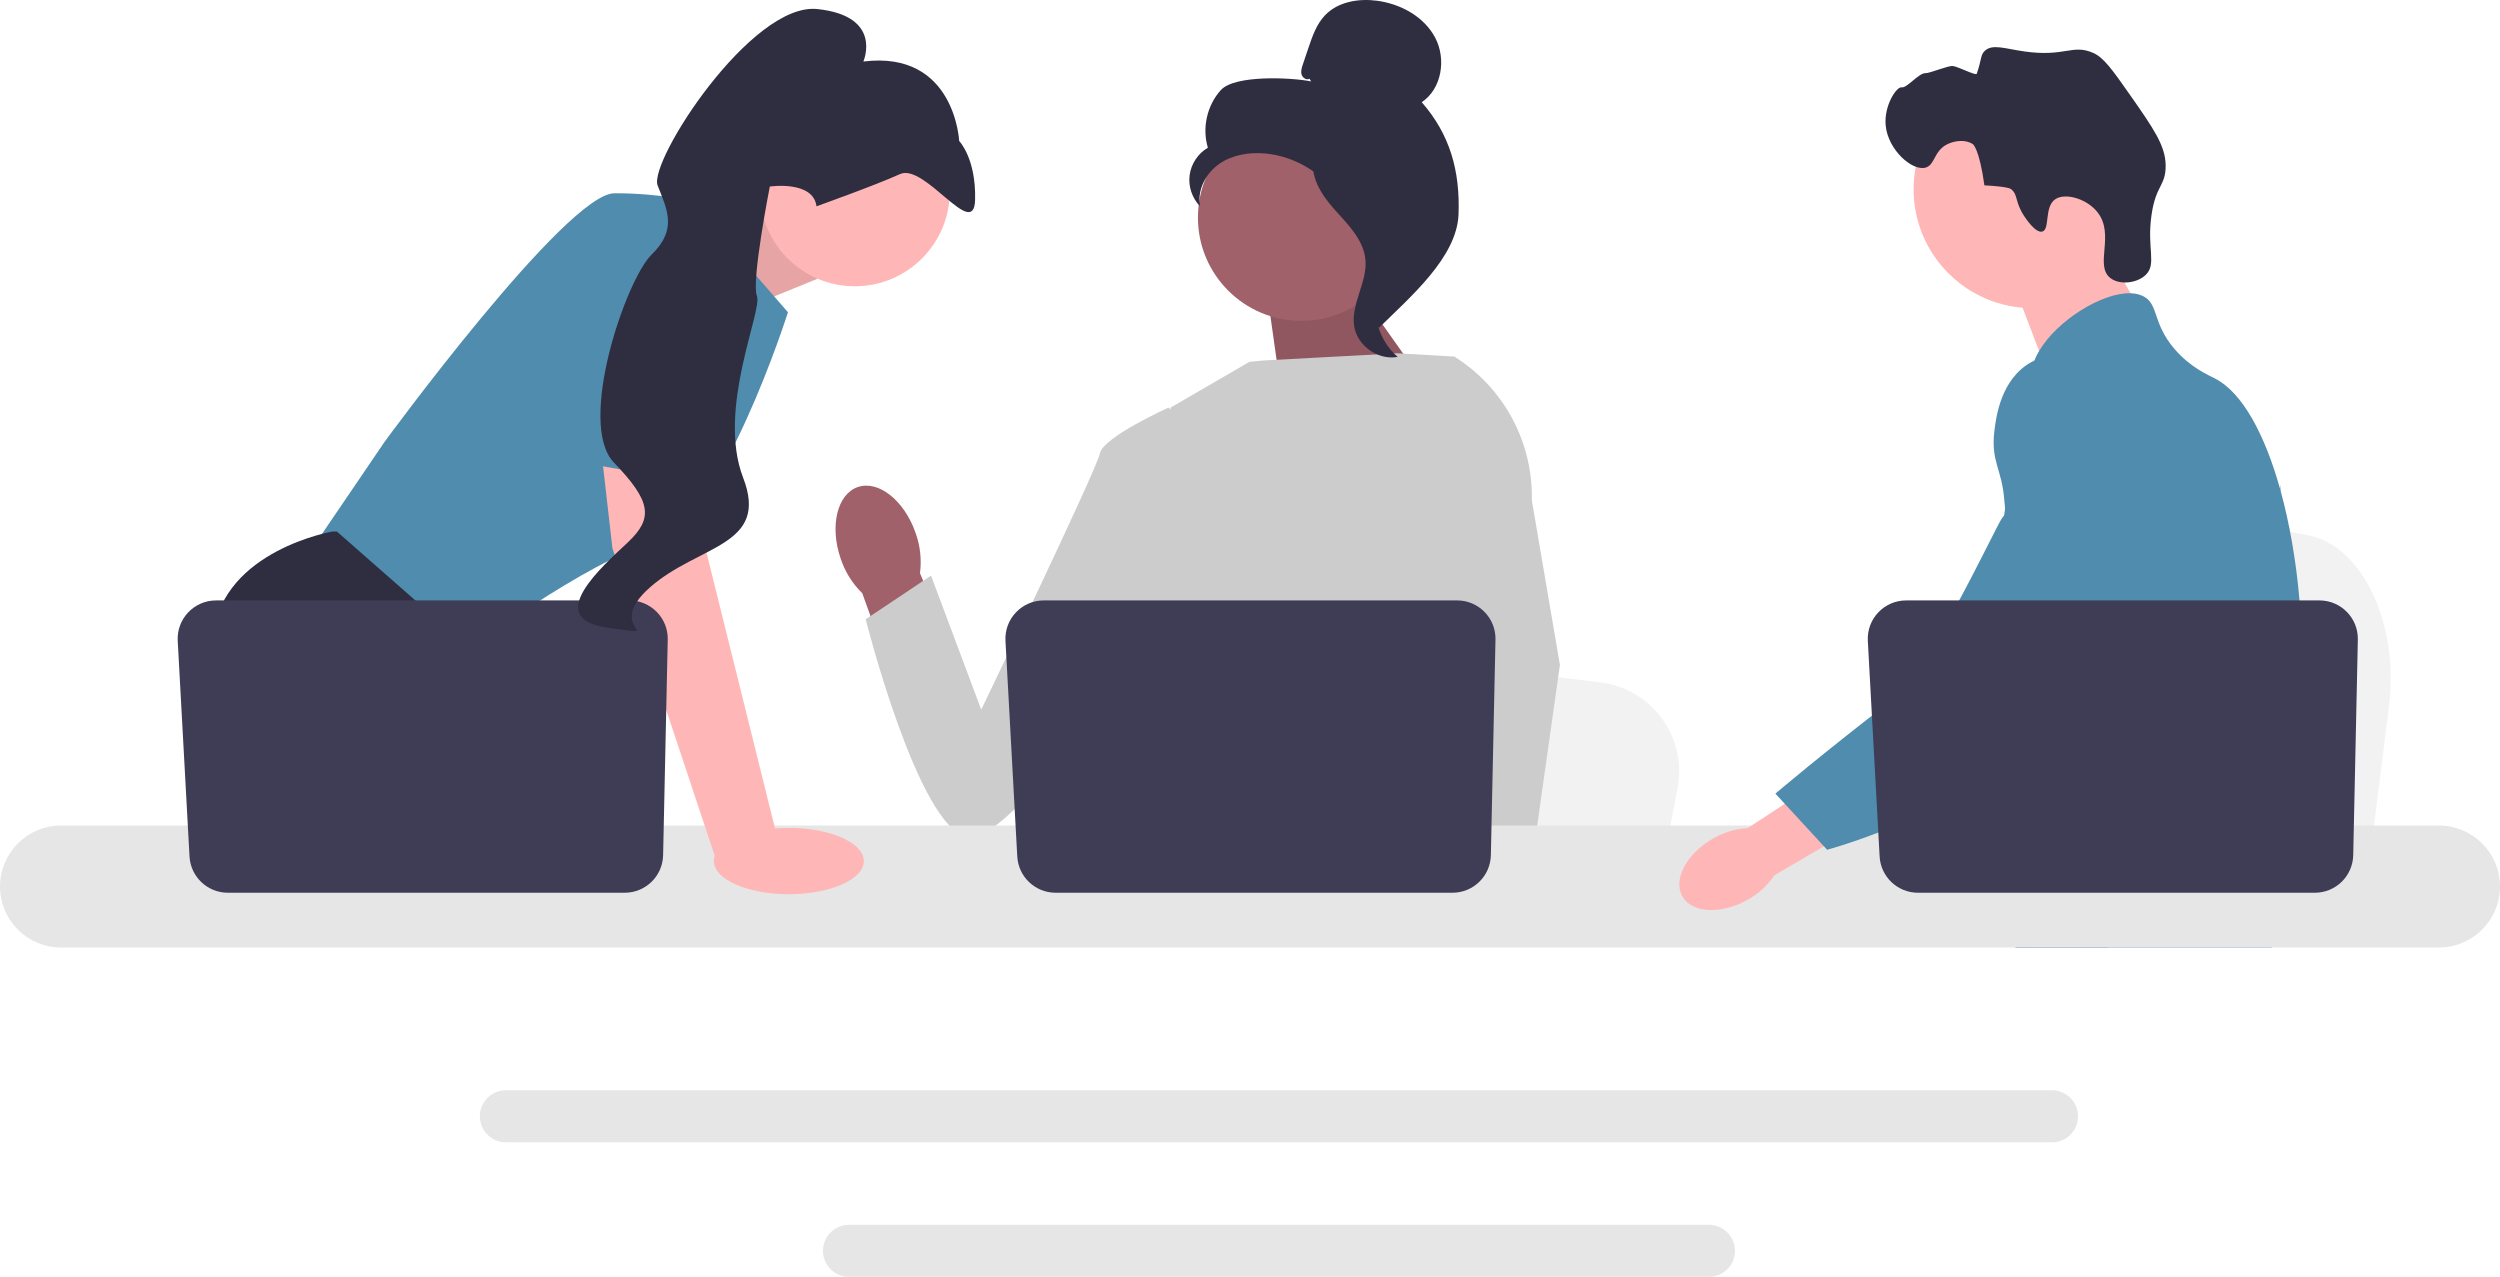 <svg width="558" height="285" viewBox="0 0 558 285" fill="none" xmlns="http://www.w3.org/2000/svg">
<g clip-path="url(#clip0_2624_6018)">
<path d="M533.232 157.564L531.484 171.472L527.146 206.016H439.995C440.675 198.274 441.606 187.13 442.599 175.099C442.697 173.897 442.8 172.688 442.898 171.472C445.39 141.23 448.118 107.008 448.118 107.008L459.575 109.141L481.805 113.272L490.863 114.954L515.12 119.467C527.214 121.712 535.533 139.21 533.232 157.564Z" fill="#F2F2F2"/>
<path d="M467.31 51.046L478.027 69.786L457.429 84.373L448.642 61.338L467.31 51.046Z" fill="#FFB6B6"/>
<path d="M453.666 68.775C468.33 68.775 480.217 56.897 480.217 42.245C480.217 27.593 468.33 15.715 453.666 15.715C439.003 15.715 427.116 27.593 427.116 42.245C427.116 56.897 439.003 68.775 453.666 68.775Z" fill="#FFB6B6"/>
<path d="M451.76 48.176C449.651 44.97 450.479 43.293 448.714 42.115C448.714 42.115 448.004 41.641 442.921 41.371C441.783 33.186 440.362 32.194 440.362 32.194C438.725 31.05 436.295 31.421 434.783 32.121C431.586 33.601 431.957 36.797 429.804 37.409C426.83 38.254 421.42 33.49 420.887 28.037C420.452 23.589 423.32 19.269 424.458 19.497C425.585 19.724 428.286 16.279 429.744 16.332C430.74 16.369 434.808 14.602 435.902 14.74C437.098 14.891 441.038 16.946 441.203 16.476C442.344 13.214 442.008 12.309 442.977 11.375C444.693 9.721 447.499 10.873 451.903 11.491C460.963 12.764 462.544 9.778 467.188 11.802C469.533 12.824 471.496 15.58 475.325 21.051C480.681 28.703 483.358 32.529 483.375 36.991C483.393 41.541 481.188 41.252 480.219 47.989C479.141 55.488 481.432 58.917 478.929 61.353C476.995 63.236 473.063 63.683 470.997 62.031C467.46 59.201 472.089 52.374 468.175 47.386C465.772 44.324 460.94 42.962 458.727 44.475C456.224 46.187 457.603 51.21 455.843 51.686C454.336 52.094 452.127 48.735 451.76 48.176Z" fill="#2F2E41"/>
<path d="M513.608 152.666C512.867 165.318 509.926 169.313 508.896 184.255C508.67 187.536 508.535 191.344 508.535 195.885C508.535 197.043 508.542 198.162 508.542 199.256C508.542 201.584 508.497 203.784 508.226 206.016C508.02 207.798 507.666 209.593 507.081 211.484H449.897C449.891 211.471 449.891 211.458 449.884 211.445C449.549 209.992 449.337 208.602 449.176 207.271C449.125 206.846 449.079 206.428 449.041 206.016C448.989 205.534 448.944 205.058 448.899 204.588C448.725 202.716 448.552 200.947 448.139 199.256C447.586 196.921 446.582 194.721 444.522 192.598C443.679 191.73 442.835 191.054 442.011 190.463C441.85 190.353 441.696 190.244 441.535 190.135C439.256 188.571 437.1 187.446 435.233 184.255C435.201 184.21 435.175 184.159 435.149 184.114C434.827 183.554 433.99 182.087 433.385 180.132C432.748 178.099 432.362 175.546 433.057 172.934C434.711 166.746 440.84 166.129 445.848 159.876C446.389 159.201 446.923 158.455 447.432 157.625C449.697 153.946 450.309 150.704 451.03 146.851C451.146 146.227 451.249 145.609 451.332 145.011C451.397 144.561 451.455 144.117 451.5 143.679C451.899 140.007 451.706 136.842 451.236 134.012C449.704 124.742 445.185 119.005 448.378 110.687C449.382 108.076 450.805 106.114 452.24 104.435C455.278 100.878 458.401 98.569 457.86 93.976C457.313 89.345 453.798 88.708 453.406 84.662C453.206 82.617 453.875 80.462 455.131 78.345V78.339C459.148 71.527 469.177 65.255 475.55 65.455C476.728 65.487 477.771 65.751 478.64 66.259C481.788 68.111 480.475 72.157 485.297 77.831C488.882 82.044 492.937 83.729 494.476 84.527C500.572 87.705 505.529 97.077 508.896 109.06C508.921 109.15 508.947 109.24 508.973 109.337C511.052 116.844 512.52 125.366 513.248 134.012C513.556 137.672 513.737 141.351 513.775 144.992C513.808 147.899 513.743 150.421 513.608 152.666Z" fill="#508CAE"/>
<path d="M470.787 196.014L469.621 199.256L468.887 201.288L467.188 206.016L465.218 211.484H452.556L454.68 206.016L455.665 203.469L457.3 199.256L460.042 192.18L470.787 196.014Z" fill="#FFB6B6"/>
<path d="M509.095 107.954C509.063 108.372 509.018 108.835 508.973 109.337C508.471 114.444 507.286 123.585 505.555 134.012C504.641 139.511 503.572 145.371 502.368 151.193C499.781 163.755 496.562 176.125 492.924 184.255C492.274 185.722 491.605 187.047 490.922 188.218C490.401 189.112 489.853 189.993 489.281 190.861C487.427 193.711 485.347 196.413 483.191 198.934C483.107 199.044 483.011 199.147 482.914 199.256C482.567 199.667 482.206 200.073 481.846 200.478C480.082 202.466 478.279 204.318 476.535 206.016C474.411 208.088 472.363 209.921 470.529 211.484H449.967L449.884 211.445L446.923 210.133C446.923 210.133 447.766 209.142 449.176 207.271C449.466 206.891 449.774 206.473 450.109 206.016C450.521 205.457 450.966 204.839 451.442 204.17C452.433 202.768 453.56 201.121 454.77 199.256C457.113 195.647 459.784 191.209 462.482 186.069C462.791 185.471 463.106 184.866 463.422 184.255C463.428 184.236 463.441 184.217 463.448 184.197C463.982 183.155 464.51 182.081 465.037 180.988C469.512 171.686 470.793 163.967 471.16 161.465C471.675 157.928 472.389 152.981 472.196 147.539C472.067 143.95 471.546 140.155 470.304 136.385V136.379C470.046 135.588 469.756 134.797 469.428 134.012C468.842 132.603 468.147 131.214 467.323 129.843C463.686 123.81 460.731 123.559 458.381 116.985C457.686 115.036 456.109 110.636 456.592 105.992V105.986C456.65 105.413 456.746 104.834 456.875 104.255V104.249C456.907 104.088 456.952 103.921 456.998 103.76C457.364 102.339 457.97 100.93 458.89 99.592C460.686 96.993 463.138 95.449 465.334 94.529L465.34 94.523C467.876 93.468 470.065 93.243 470.49 93.204C479.895 92.368 487.189 100.267 491.174 104.583C492.712 106.249 494.122 107.645 495.41 108.784C505.432 117.725 508.181 112.013 508.895 109.06C509.005 108.604 509.063 108.211 509.095 107.954Z" fill="#508CAE"/>
<path d="M509.127 107.62C509.127 107.652 509.121 107.761 509.095 107.941C509.108 107.844 509.115 107.748 509.121 107.658C509.121 107.639 509.121 107.626 509.127 107.62Z" fill="#508CAE"/>
<path d="M458.001 243.35H112.925C109.719 243.35 107.105 245.955 107.105 249.159C107.105 252.368 109.719 254.973 112.925 254.973H458.001C461.207 254.973 463.815 252.368 463.815 249.159C463.815 245.955 461.207 243.35 458.001 243.35Z" fill="#E6E6E6"/>
<path d="M381.423 273.377H189.498C186.292 273.377 183.685 275.982 183.685 279.185C183.685 282.388 186.292 285 189.498 285H381.423C384.628 285 387.242 282.388 387.242 279.185C387.242 275.982 384.628 273.377 381.423 273.377Z" fill="#E6E6E6"/>
<path d="M151.324 52.279L173.072 43.134L182.4 62.242L159.546 71.563L151.324 52.279Z" fill="#FFB6B6"/>
<path opacity="0.1" d="M151.324 52.279L173.072 43.134L182.4 62.242L159.546 71.563L151.324 52.279Z" fill="black"/>
<path d="M154.415 44.998L175.87 69.698C175.87 69.698 160.945 116.769 146.02 120.963C131.095 125.158 103.577 145.664 103.577 145.664L69.063 123.294L85.853 98.593C85.853 98.593 126.431 43.134 137.158 43.134C147.885 43.134 154.415 44.998 154.415 44.998Z" fill="#508CAE"/>
<path d="M125.428 206.016H75.486L72.328 201.799L59.437 184.578L56.47 180.617C56.47 180.617 45.277 160.111 47.609 141.469C49.941 122.828 74.194 118.633 74.194 118.633H75.192L104.883 144.704L103.111 168.966L112.514 184.578L125.428 206.016Z" fill="#2F2E41"/>
<path d="M85.714 206.016H72.328V186.21L85.714 206.016Z" fill="#2F2E41"/>
<path d="M374.427 175.947L372.762 184.578L368.63 206.016H285.615C286.263 201.211 287.149 194.295 288.096 186.829C288.189 186.084 288.287 185.333 288.38 184.578C290.755 165.811 293.352 144.573 293.352 144.573L304.266 145.897L325.441 148.46L334.069 149.504L357.175 152.305C368.695 153.698 376.62 164.557 374.427 175.947Z" fill="#F2F2F2"/>
<path d="M491.91 206.016H446.883C447.569 205.21 447.956 204.744 447.956 204.744L461.454 202.516L489.265 197.931C489.265 197.931 490.534 201.207 491.91 206.016Z" fill="#2F2E41"/>
<path d="M300.92 61.601L320.501 89.272L286.345 90.291L282.678 64.287L300.92 61.601Z" fill="#A0616A"/>
<path opacity="0.1" d="M300.92 61.601L320.501 89.272L286.345 90.291L282.678 64.287L300.92 61.601Z" fill="black"/>
<path d="M204.353 118.933C201.84 111.691 196.064 107.116 191.451 108.714C186.839 110.313 185.138 117.479 187.652 124.723C188.617 127.631 190.264 130.266 192.457 132.407L203.49 162.958L217.728 157.479L205.34 127.942C205.735 124.903 205.397 121.814 204.353 118.933Z" fill="#A0616A"/>
<path d="M336.899 104.834L336.873 133.034L334.247 143.45L328.846 164.874L324.914 184.578L321.985 199.259L320.94 204.502C320.152 205.028 319.368 205.532 318.585 206.016H250.364C246.488 203.691 244.319 201.883 244.319 201.883C244.319 201.883 245.392 200.876 246.619 199.259C248.69 196.528 251.194 192.054 249.66 187.78C249.338 186.885 249.254 185.795 249.352 184.578C249.977 176.553 258.4 162.982 258.4 162.982L256.656 142.839L255.891 134.013L261.284 90.973L278.863 80.762L281.898 80.469L311.855 78.852L324.237 79.565L324.801 79.718L336.899 104.834Z" fill="#CCCCCC"/>
<path d="M338.23 206.016H323.305L322.647 199.259L322.633 199.124L326.859 198.835L337.852 198.084L338.043 202.13L338.193 205.233L338.23 206.016Z" fill="#FFB6B6"/>
<path d="M341.904 111.652L348.174 148.409L343.057 184.578L342.26 190.208L340.851 200.149L340.417 203.206L340.431 203.537L340.539 206.016H322.815L322.162 199.259L322.106 198.653L320.772 184.811L320.749 184.578L317.918 155.227L323.468 134.013L323.879 132.451V132.447L326.293 96.123L324.423 79.616L324.405 79.462C324.442 79.485 324.474 79.509 324.512 79.532C324.61 79.593 324.708 79.653 324.801 79.718C335.696 86.625 342.189 98.742 341.904 111.652Z" fill="#CCCCCC"/>
<path d="M267.634 98.017L260.818 90.973C260.818 90.973 246.228 97.545 245.501 101.191C244.773 104.838 219.013 158.392 219.013 158.392L207.806 128.482L193.217 138.215C193.217 138.215 204.923 184.651 215.87 186.831C226.818 189.011 263.508 131.869 263.508 131.869L267.634 98.017Z" fill="#CCCCCC"/>
<path d="M544.372 184.255H13.622C6.109 184.255 0 190.366 0 197.873C0 205.379 6.109 211.484 13.622 211.484H544.372C551.884 211.484 558 205.38 558 197.873C558 190.366 551.884 184.255 544.372 184.255Z" fill="#E6E6E6"/>
<path d="M333.793 142.761L332.762 190.877C332.662 195.535 328.854 199.259 324.192 199.259H235.612C231.059 199.259 227.301 195.703 227.053 191.161L224.42 143.045C224.152 138.138 228.061 134.013 232.979 134.013H325.224C330.03 134.013 333.896 137.96 333.793 142.761Z" fill="#3F3D56"/>
<path d="M190.795 63.894C202.499 63.894 211.988 54.413 211.988 42.717C211.988 31.022 202.499 21.541 190.795 21.541C179.09 21.541 169.602 31.022 169.602 42.717C169.602 54.413 179.09 63.894 190.795 63.894Z" fill="#FFB6B6"/>
<path d="M155.348 98.127L157.68 123.294L173.538 187.142L159.838 191.94L136.692 122.361L133.495 94.399L155.348 98.127Z" fill="#FFB6B6"/>
<path d="M149.04 142.761L148.008 190.877C147.908 195.535 144.101 199.259 139.438 199.259H50.858C46.306 199.259 42.548 195.703 42.299 191.161L39.667 143.045C39.398 138.138 43.308 134.013 48.226 134.013H140.47C145.276 134.013 149.143 137.96 149.04 142.761Z" fill="#3F3D56"/>
<path d="M176.063 199.584C185.307 199.584 192.8 196.272 192.8 192.187C192.8 188.101 185.307 184.789 176.063 184.789C166.819 184.789 159.326 188.101 159.326 192.187C159.326 196.272 166.819 199.584 176.063 199.584Z" fill="#FFB6B6"/>
<path d="M122.466 101.975L132.028 51.057C132.028 51.057 158.613 47.328 159.545 56.183C160.478 65.038 158.879 108.313 158.879 108.313L122.466 101.975Z" fill="#508CAE"/>
<path d="M182.24 46.047C182.24 46.047 195.35 41.372 200.88 38.856C206.41 36.341 217.396 53.886 217.641 44.62C217.885 35.353 214.089 31.468 214.089 31.468C214.089 31.468 213.141 11.196 192.702 13.73C192.702 13.73 197.198 3.588 182.44 2.02C167.683 0.451 144.724 36.061 146.78 41.382C148.836 46.704 151.301 51.103 145.467 56.794C139.634 62.483 128.711 94.596 137.022 103.238C145.332 111.879 145.878 115.629 140.184 121.005C134.489 126.381 121.03 138.07 135.583 140.1C150.136 142.129 134.251 140.613 145.101 131.077C155.95 121.541 171.782 121.931 165.871 106.631C159.959 91.331 170.229 69.407 168.944 66.081C167.659 62.755 171.824 41.635 171.824 41.635C171.824 41.635 181.515 40.212 182.24 46.047Z" fill="#2F2E41"/>
<path d="M290.45 71.616C303.191 71.616 313.52 61.295 313.52 48.564C313.52 35.833 303.191 25.512 290.45 25.512C277.708 25.512 267.379 35.833 267.379 48.564C267.379 61.295 277.708 71.616 290.45 71.616Z" fill="#A0616A"/>
<path d="M292.291 17.572C291.623 17.961 290.729 17.372 290.515 16.63C290.301 15.888 290.55 15.1 290.798 14.368L292.042 10.684C292.925 8.071 293.862 5.367 295.774 3.378C298.66 0.377 303.246 -0.387 307.375 0.167C312.676 0.877 317.907 3.746 320.373 8.489C322.838 13.233 321.788 19.852 317.334 22.812C323.682 30.082 325.895 38.185 325.546 47.828C325.196 57.471 314.68 66.346 307.822 73.139C306.29 72.211 304.898 67.864 305.74 66.284C306.582 64.705 305.376 62.875 306.419 61.42C307.462 59.965 308.334 62.282 307.28 60.835C306.615 59.923 309.212 57.823 308.223 57.276C303.439 54.634 301.847 48.676 298.843 44.113C295.219 38.609 289.016 34.882 282.451 34.264C278.835 33.923 275.016 34.54 272.052 36.638C269.088 38.735 267.17 42.484 267.857 46.047C266.077 44.241 265.191 41.595 265.525 39.082C265.859 36.569 267.406 34.246 269.597 32.967C268.265 28.567 269.406 23.505 272.497 20.099C275.588 16.694 288.127 17.274 292.64 18.17L292.291 17.572Z" fill="#2F2E41"/>
<path d="M292.992 34.397C298.969 35.042 303.284 40.215 306.928 44.993C309.029 47.747 311.229 50.788 311.176 54.25C311.123 57.75 308.781 60.752 307.662 64.069C305.832 69.491 307.615 75.942 311.97 79.657C307.667 80.473 303.015 77.249 302.272 72.935C301.407 67.914 305.217 63.068 304.765 57.993C304.368 53.522 300.842 50.081 297.844 46.738C294.846 43.395 292.031 38.959 293.41 34.687L292.992 34.397Z" fill="#2F2E41"/>
<path d="M382.348 187.169C376.427 190.534 373.366 196.314 375.509 200.078C377.653 203.842 384.189 204.166 390.111 200.799C392.495 199.487 394.53 197.623 396.045 195.363L420.95 180.79L413.857 169.258L390.058 184.849C387.34 184.996 384.695 185.791 382.348 187.169Z" fill="#FFB6B6"/>
<path d="M466.669 80.303C465.925 80.008 459.395 77.537 453.433 80.8C446.585 84.547 445.527 93.103 445.156 96.103C444.299 103.035 446.824 104.588 447.357 111.606C448.354 124.735 450.983 109.757 446.784 115.75C445.331 117.824 430.487 149.969 422.3 156.265C406.378 168.511 396.268 177.135 396.268 177.135L407.81 189.664C407.81 189.664 426.049 184.808 442.17 174.348C458.707 163.619 466.975 158.254 473.372 147.759C473.923 146.856 487.104 124.49 480.025 99.758C478.41 94.117 475.452 83.781 466.669 80.303Z" fill="#508CAE"/>
<path d="M526.271 142.761L525.24 190.877C525.14 195.535 521.332 199.259 516.67 199.259H428.09C423.537 199.259 419.779 195.703 419.531 191.161L416.898 143.045C416.63 138.138 420.539 134.013 425.457 134.013H517.702C522.508 134.013 526.374 137.96 526.271 142.761Z" fill="#3F3D56"/>
</g>
<defs>
<clipPath id="clip0_2624_6018">
<rect width="558" height="285" fill="white"/>
</clipPath>
</defs>
</svg>
